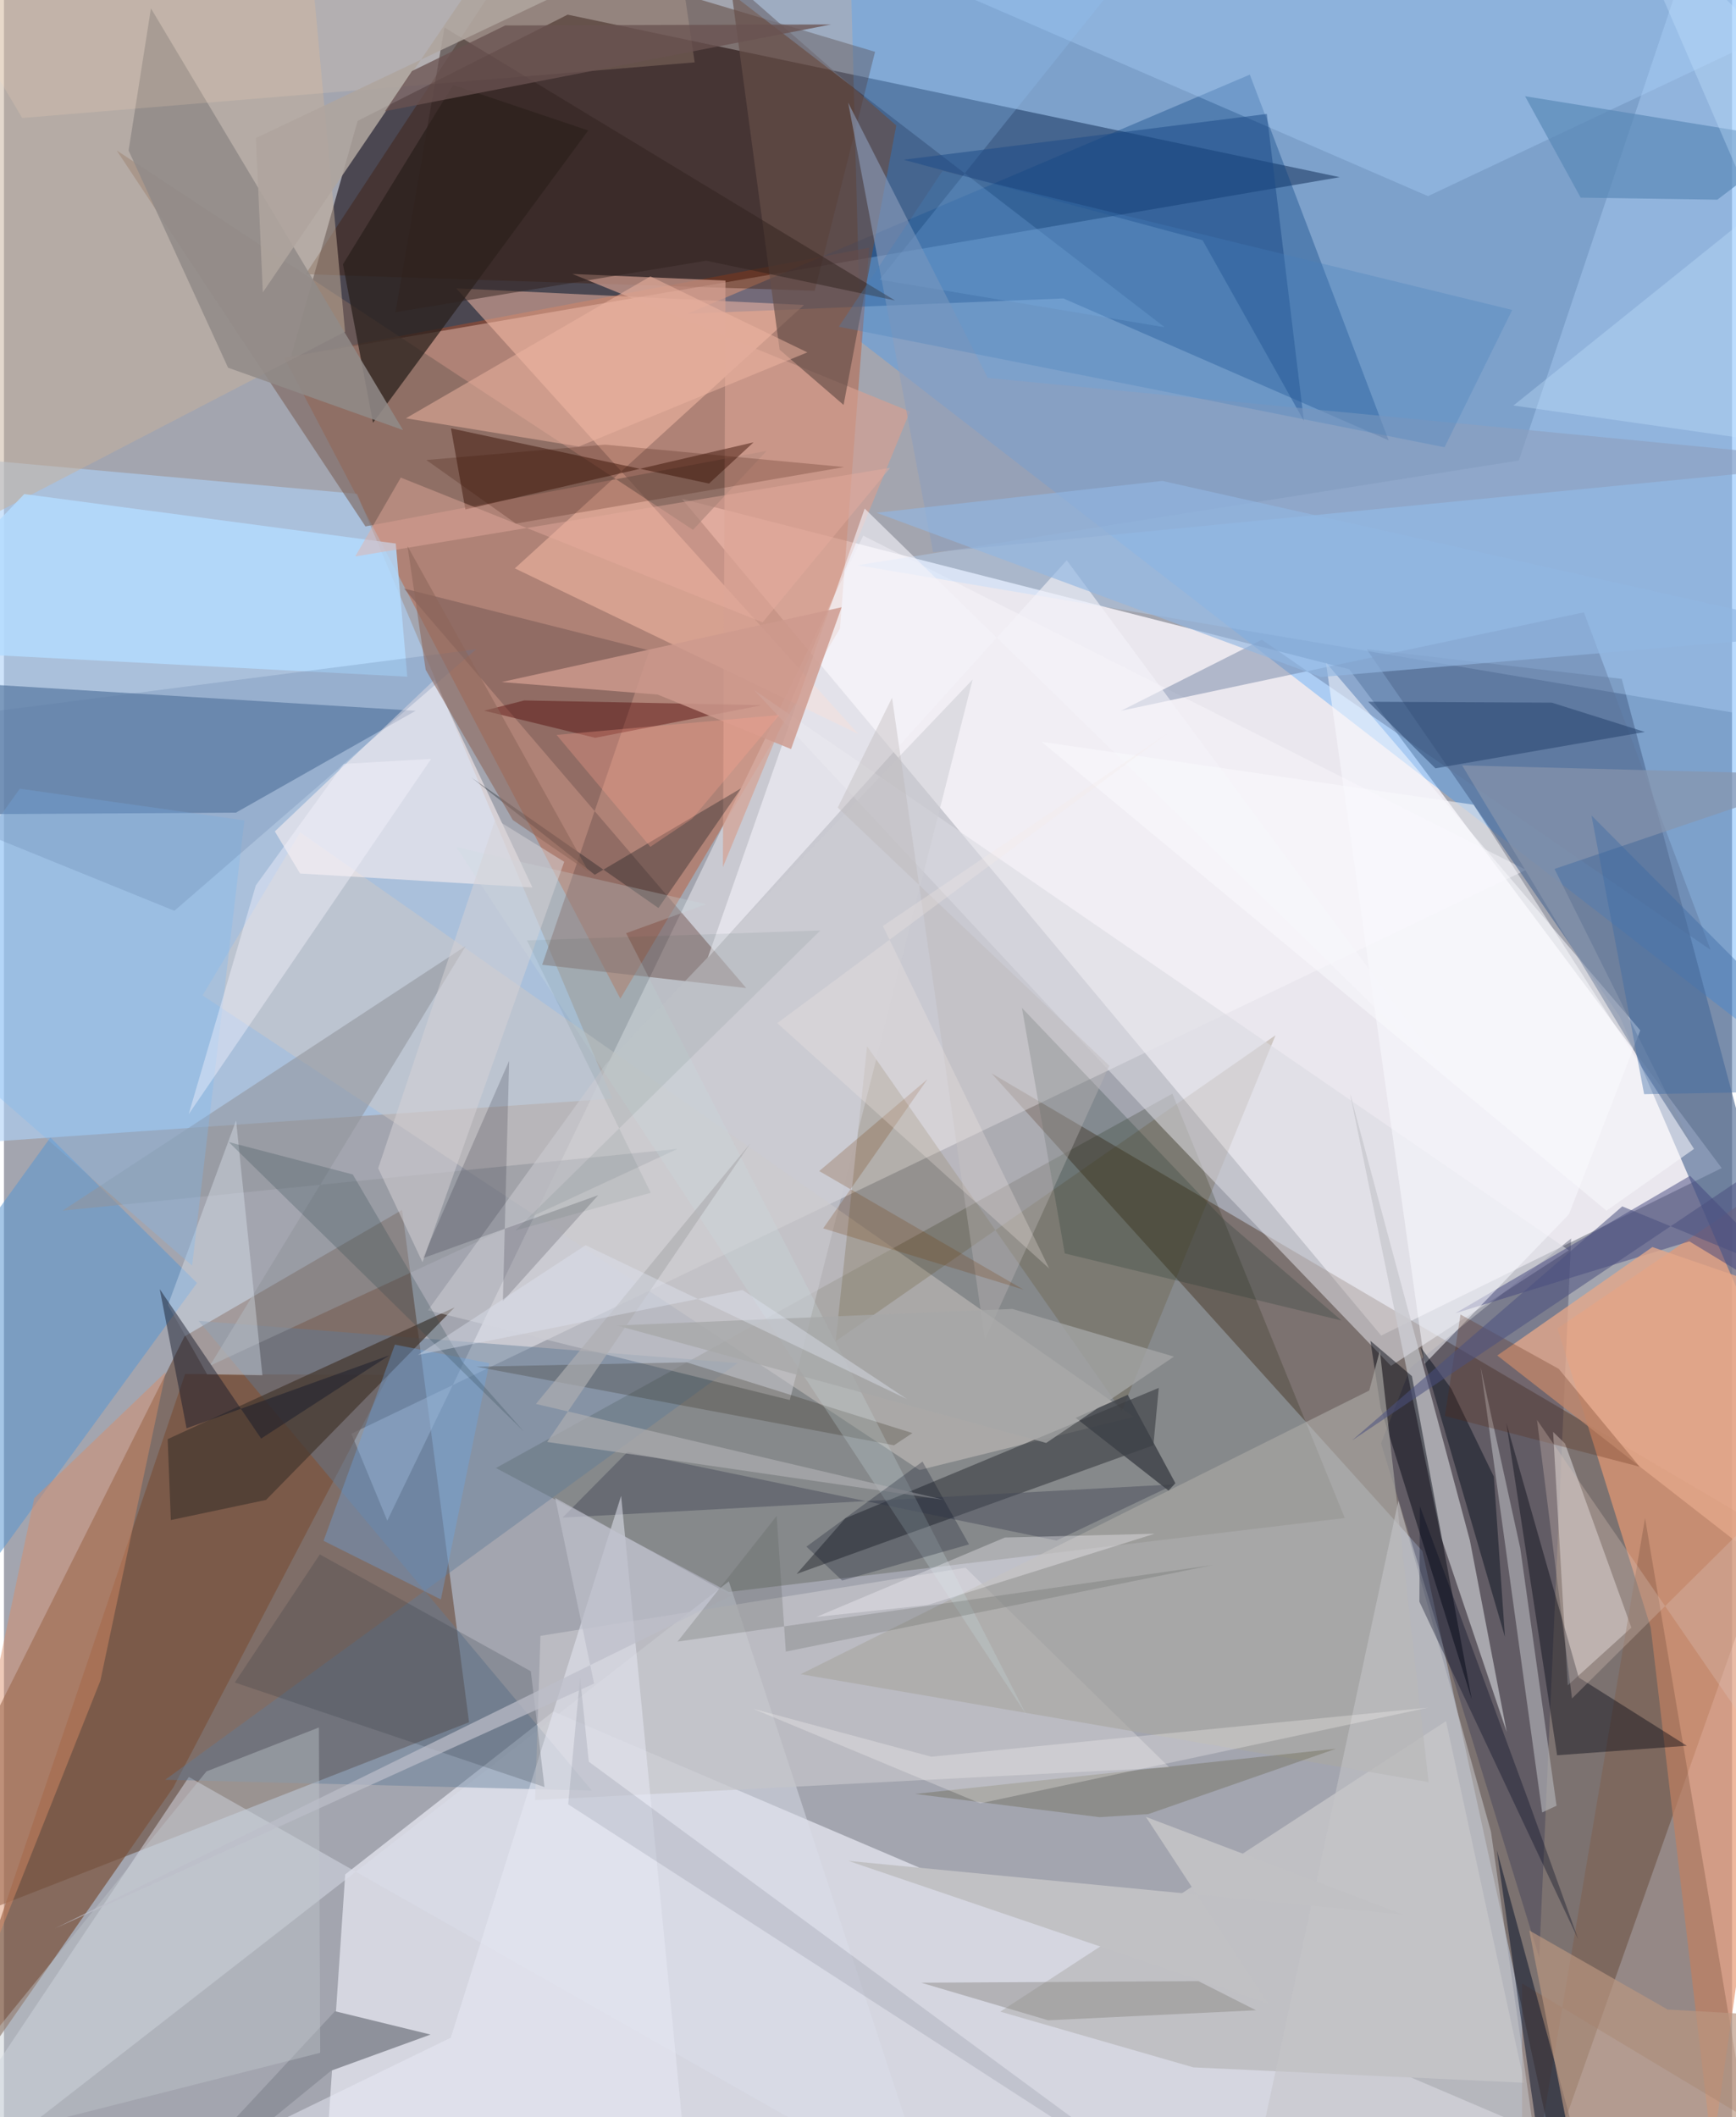 <svg xmlns="http://www.w3.org/2000/svg" width="228" height="278" viewBox="0 0 836 1024"><path fill="#a3a5af" d="M0 0h836v1024H0z"/><path fill="#1f1822" fill-opacity=".663" d="M138.843 172.533L646.22 85.698 272.7 7.088l-101.6 51.38z"/><path fill="#f4f1f7" fill-opacity=".871" d="M666.281 645.959l164.715-80.997-180.22-241.273-322.782-82.4z"/><path fill="#eff1fa" fill-opacity=".647" d="M153.02 1086l685.562-13.851-572.79-244.37-100.707 78.794z"/><path fill="#644433" fill-opacity=".573" d="M-62 944.995L87.369 646.352l105.23-61.163L225.004 833z"/><path fill="#391901" fill-opacity=".361" d="M477.769 519.146l208.44 231.04 63.409 291.208L855.585 741.47z"/><path fill="#3c9bfd" fill-opacity=".361" d="M845.838 498.97L414.361 165.236 408.341-62h429.924z"/><path fill="#c34d1f" fill-opacity=".392" d="M298.189 483.028L135.594 173.057l282.964-53.243-14.102 184.102z"/><path fill="#faf9fd" fill-opacity=".431" d="M185.435 735.48l-17.366-42.036L736.295 420.74 415.68 259.087z"/><path fill="#afd1f6" fill-opacity=".608" d="M-62 556.032V217.786l232.813 21.082 123.51 292.518z"/><path fill="#1c2000" fill-opacity=".208" d="M648.65 734.212l-298.01 35.774-112.635-59.961L565.26 528.979z"/><path fill="#e79974" fill-opacity=".694" d="M826.44 1040.766L898 542.903l-146.466 99.604 45.113 144.61z"/><path fill="#506b94" fill-opacity=".639" d="M898 761.76L781.717 491.77 659.245 313.998l123.403 14.351z"/><path fill="#4e709a" fill-opacity=".635" d="M-62 327.69v66.423l174.21-1.065 86.966-49.269z"/><path fill="#043c80" fill-opacity=".349" d="M512.522 144.346l-181.705 7.37 271.89-115.62 67.167 176.883z"/><path fill="#3e1600" fill-opacity=".353" d="M421.421 25.057L392.24 140.64l-246.308-8.021L250.213-26.006z"/><path fill="#c0c0c4" fill-opacity=".996" d="M697.633 832.433L481.996 972.965l93.415 26.95 160.05 7.453z"/><path fill="#dbdfeb" fill-opacity=".49" d="M350.672 764.847l97.916 298.433L89.46 859.454-62 1086z"/><path fill="#cfc8c5" fill-opacity=".494" d="M442.903 710.992L96.07 481.443l47.25-78.838 403.32 282.684z"/><path fill="#7a533d" fill-opacity=".714" d="M87.62 664.566l-126.627 373.617 120.928-173.67 104.293-199.505z"/><path fill="#b8daff" fill-opacity=".345" d="M412.956 273.39l468.896 78.908L828.271-62l-95.388 284.722z"/><path fill="#ffc1ac" fill-opacity=".486" d="M247.147 274.897l166.079 80.05-194.447-215.481 168.242 8.043z"/><path fill="#7b635b" fill-opacity=".616" d="M333.342 256.274L54.545 72.77l120.333 181.835 194.124-36.548z"/><path fill="#333651" fill-opacity=".357" d="M758.16 599.01l-15.445 347.73-76.521-248.59 14.297-36.734z"/><path fill="#607b97" fill-opacity=".424" d="M94.214 638.876l260.65 20.389L77.995 860.812l206.458 5.25z"/><path fill="#3e4146" fill-opacity=".651" d="M558.666 671.278l-151.594 63.05-23.594 26.93 172.583-62.23z"/><path fill="#fff2f2" fill-opacity=".557" d="M143.257 422.47l112.407 6.77-47.439-100.444-77.192 73.326z"/><path fill="#29201c" fill-opacity=".733" d="M282.65 63.1l-65.352-22.03-53.293 86.76 14.534 76.644z"/><path fill="#d1cecd" fill-opacity=".627" d="M749.433 692.56l5.758 5.625 32.122 89.056-30.798 27.902z"/><path fill="#745653" fill-opacity=".502" d="M193.545 284.658L312.276 314.6l-51.894 152.03 98.7 11.26z"/><path fill="#b4b4b9" fill-opacity=".855" d="M727.007 837.773l-31.758-94.234-44.03-214.512 57.967 216.053z"/><path fill="#c8b29b" fill-opacity=".502" d="M144.604-62L-62-38.28l3.691 314.667 223.32-115.96z"/><path fill="#c5c5c9" fill-opacity=".694" d="M563.718 854.79l-98.538-96.53-205.624 32.937-2.629 79.441z"/><path fill="#5a96d1" fill-opacity=".541" d="M-62 667.183L22.462 550.18l70.925 70.353-105.99 145.223z"/><path fill="#503c00" fill-opacity=".18" d="M615.155 500.702l-74.412 181.752L417.56 506.072l-15.212 142.65z"/><path fill="#da8b65" fill-opacity=".459" d="M-62 1086l76.67-361.45 63.606-60.954-31.626 149.29z"/><path fill="#46372f" fill-opacity=".725" d="M126.793 725.458l-46.056 9.734-1.533-39.137 138.81-63.708z"/><path fill="#b4dbff" fill-opacity=".824" d="M189.554 262.882l5.55 64.396L-62 313.87l71.825-74.927z"/><path fill="#7e5742" fill-opacity=".373" d="M793.912 734.245l48.797 290.091-108.288-65.034.02 126.698z"/><path fill="#d5a092" fill-opacity=".682" d="M349.05 135.7l-74.067-3.196 163.313 66.532-90.49 220.36z"/><path fill="#350d00" fill-opacity=".455" d="M341.09 233.882l21.535-19.946-139.4 32.471-6.963-39.21z"/><path fill="#dbdae1" fill-opacity=".576" d="M757.043 604.74L671 660.621 559.893 544.96 362.865 333.728z"/><path fill="#43447e" fill-opacity=".49" d="M702.14 635.166l113.51-66.47 77.65 79.085-77.947-47.376z"/><path fill="#aed6ff" fill-opacity=".329" d="M484.855-.734L898-3.82 688.914 94.867 406.62-27.402z"/><path fill="#664e48" fill-opacity=".667" d="M406.191 195.853l25.493-135.17-80.497-70.445 24.054 178.902z"/><path fill="#908a88" fill-opacity=".859" d="M108.424 177.845l84.633 30.167L71.105 4.058 60.3 72.802z"/><path fill="#92969c" fill-opacity=".576" d="M223.382 457.555L99.609 660.57l226.315-104.917-297.57 29.893z"/><path fill="#e8f1fc" fill-opacity=".341" d="M125.033 665.203l-26.74-.465-18.955-33.54 32.95-89.258z"/><path fill="#b7b8bd" fill-opacity=".596" d="M751.093 873.372l-6.948 3.231-29.763-215.364 19.164 87.576z"/><path fill="#5f7498" fill-opacity=".416" d="M540.446 343.765l223.877-47.595 61.313 163.272L608.525 309.42z"/><path fill="#f9faff" fill-opacity=".541" d="M639.549 320.45l47.774 339.174 69.776-72.323 34.514-88.96z"/><path fill="#414655" fill-opacity=".435" d="M509.19 745.098l57.15-27.187-296.092 16.1 31.434-31.786z"/><path fill="#000510" fill-opacity=".463" d="M710.08 821.949l-28.962-156.38-20.077-17.082 4.972 32.51z"/><path fill="#8e919b" fill-opacity=".996" d="M158.249 1001.536L54.83 1086l105.32-113.24 46.214 11.285z"/><path fill="#e7e9f5" fill-opacity=".514" d="M216.159 985.571l-178.467 86.741L333.947 1086l-35.382-362.512z"/><path fill="#040f16" fill-opacity=".306" d="M226.22 376.128l59.587 46.957 70.795-41.807-39.982 57.895z"/><path fill="#ccccd3" fill-opacity=".533" d="M205.117 633.745l85.92-118.879L468.632 328.65l-88.448 348.5z"/><path fill="#92c1f3" fill-opacity=".259" d="M561.523 158.281l-137.905-23.03 135.837-169.54L275.297-62z"/><path fill="#000310" fill-opacity=".404" d="M814.112 844.362l-62.744 4.591-24.576-160.791 35.053 123.188z"/><path fill="#e4a88b" fill-opacity=".78" d="M896.33 791.118L867.224 627.16l-69.765-23.998-75.043 52.45z"/><path fill="#5888b6" fill-opacity=".671" d="M735.867 46.541l130.99 21.214-37.986 28.839-66.101-.997z"/><path fill="#a9a8a3" fill-opacity=".663" d="M689.199 861.943l-23.584-208.664-5.12 19.263L385.447 809.74z"/><path fill="#020e27" fill-opacity=".498" d="M742.735 1038.587l-20.513-143.716L774.41 1086l-197.973-36.355z"/><path fill="#1d372b" fill-opacity=".235" d="M513.191 606.245l133.924 32.461-57.482-49.335-97.156-101.869z"/><path fill="#4c0100" fill-opacity=".408" d="M366.704 341.07l-114.998-2.293-19.376 4.95 53.707 13.123z"/><path fill="#010a18" fill-opacity=".447" d="M726.138 791.697l-40.906-140.26 14.892 20.113 20.644 42.616z"/><path fill="#f4f2f9" fill-opacity=".62" d="M702.205 525.306L416.393 245.979l-75.918 217.308 173.683-192.309z"/><path fill="#1c4a87" fill-opacity=".514" d="M610.92 55.12L435.205 77.263l144.657 38.932 49.013 87.374z"/><path fill="#edb6a1" fill-opacity=".514" d="M388.646 170.428l-110.504 45.54-83.704-13.658 118.308-68.634z"/><path fill="#6ca6e5" fill-opacity=".357" d="M154.613 745.242l34.51-94.896 45.672 8.98-23.419 114.284z"/><path fill="#ffddbc" fill-opacity=".173" d="M8.833 57.065l325.32-26.905-8.2-55.65L-62-62z"/><path fill="#151a2b" fill-opacity=".475" d="M88.333 690.825l98.145-35.311-62.073 40.258-49.037-72.245z"/><path fill="#ba9781" fill-opacity=".671" d="M804.824 971.928l-66.93-38.244 28.82 148.837L898 977.212z"/><path fill="#8e9fbd" fill-opacity=".592" d="M449.479 267.105l-41.07-217.437 67.519 133.115L898 223.48z"/><path fill="#020217" fill-opacity=".165" d="M287.525 578.04l-84.94 30.535 41.808-95.507-3.033 116.269z"/><path fill="#cd9a8d" fill-opacity=".827" d="M405.239 293.702l-164.522 36.181 75.525 6.052 64.53 26.362z"/><path fill="#25416b" fill-opacity=".522" d="M748.78 339.842l45.041 14.183-101.306 17.591-32.545-32.207z"/><path fill="#2b2213" fill-opacity=".239" d="M330.275 658.908l109.188 34.215-8.892 5.92-202.015-38.018z"/><path fill="#c4c4c8" fill-opacity=".565" d="M719.372 885.904l-44.77-160.133L597.04 1086l143.675-50.383z"/><path fill="#625f41" fill-opacity=".325" d="M644.372 845.802l-90.783 31.62-23.651 1.477-89.187-11.24z"/><path fill="#c1c1c4" d="M611.557 969.06L408.49 900.04l268.447 25.968-124.5-47.246z"/><path fill="#c1c8cd" fill-opacity=".412" d="M-55.415 1045.647l153.39-188.889 54.398-21.24.597 157.359z"/><path fill="#2b303b" fill-opacity=".208" d="M261.49 864.33l-6.603-55.995-102.083-56.524-41.123 61.953z"/><path fill="#30221e" fill-opacity=".486" d="M189.42 150.976l150.315-24.893 91.348 19.252-217.97-132.034z"/><path fill="#cadce2" fill-opacity=".255" d="M300.99 451.348L494.52 829.23 218.875 409.737l120.841 27.59z"/><path fill="#7cb9f3" fill-opacity=".31" d="M7.689 381.475l108.622 15.328-25.28 215.328L-62 478.701z"/><path fill="#000620" fill-opacity=".337" d="M684.97 728.444l-.22 46.244 76.866 163.345-23.758-66.102z"/><path fill="#3a1000" fill-opacity=".216" d="M247.643 253.232l-43.305-30.737 86.475-7.439 115.675 10.847z"/><path fill="#f9f5ff" fill-opacity=".404" d="M206.652 367.065L89.366 538.897l32.478-110.656 42.529-58.764z"/><path fill="#0a1526" fill-opacity=".094" d="M278.708 811.482l4.224 40.598 301.901 222.3L272.95 872.676z"/><path fill="#5c7da3" fill-opacity=".239" d="M82.444 440.514L-62 381.87v-30.504l290.454-37.357z"/><path fill="#85837e" fill-opacity=".424" d="M577.857 958.21l27.831 14.084-100.515 4.844-61.492-18.173z"/><path fill="#bdbec9" fill-opacity=".706" d="M351.982 771.74l-85.309-47.251 18.822 89.782L24.537 932.773z"/><path fill="#fefcf8" fill-opacity=".271" d="M362.452 826.485l109.824 45.722 216.661-46.278L448.62 849.67z"/><path fill="#bcb7b7" fill-opacity=".384" d="M534.741 515.455l-60.196 132.41L429.627 337.5l-26.279 53.105z"/><path fill="#3c3f46" fill-opacity=".792" d="M563.383 720.962l3.319-3.594-23.045-42.75-25.2 11.15z"/><path fill="#91b6e1" fill-opacity=".647" d="M887.946 306.05L560.37 232.6l-138.213 15.41 214.925 79.444z"/><path fill="#d5d1d5" fill-opacity=".51" d="M202.479 610.497l68.567-193.684-33.323-20.675-56.685 168.908z"/><path fill="#59270d" fill-opacity=".255" d="M704.638 635.782l47.495 26.27 39.172 47.344-94.222-24.543z"/><path fill="#8895ad" fill-opacity=".678" d="M750.117 420.28l68.877 138.029L705.41 370.17l178.813 4.673z"/><path fill="#2e474e" fill-opacity=".251" d="M168.752 568.046l53.004 90.59 29.701 33.683L108.775 552.39z"/><path fill="#dcc5b9" fill-opacity=".302" d="M852.888 848.419l-111.237-161.65 16.924 134.728L869.1 711.867z"/><path fill="#565a59" fill-opacity=".235" d="M373.815 733.227l-47.967 60.76 258.93-37.03-206.531 41.861z"/><path fill="#f9f9fd" fill-opacity=".541" d="M775.27 585.563L501.987 358.802l208.968 30.41 106.66 166.471z"/><path fill="#fcf9ff" fill-opacity=".329" d="M446.867 776.268l-53.785 5.78 91.143-38.407 72.42-1.828z"/><path fill="#e9ada0" fill-opacity=".427" d="M428.78 226.24l-258.842 42.886 22.038-38.138L367.01 301.02z"/><path fill="#4681be" fill-opacity=".298" d="M696.915 216.319L403.858 158.03l50.198-75.328 275.596 67.217z"/><path fill="#a6a7a7" fill-opacity=".741" d="M296.481 641.086l207.722 56.819 61.804-41.755-78.179-23.067z"/><path fill="#8d675a" fill-opacity=".58" d="M282.956 421.785L195.23 264.137l8.789 59.824 42.126 72.635z"/><path fill="#c7e4ff" fill-opacity=".329" d="M898 220.008l-167.762-23.87 166.11-133.49L779.934-53.364z"/><path fill="#733600" fill-opacity=".216" d="M394.406 566.409l52.363-44.437-50.446 72.147 96.874 29.609z"/><path fill="#3b6ba6" fill-opacity=".408" d="M898 525.047v2.26l-104.532 1.908-25.472-134.806z"/><path fill="#aeafb2" fill-opacity=".671" d="M361.103 552.972L257.346 679.031l196.949 46.3-191.507-27.898z"/><path fill="#afa59e" fill-opacity=".875" d="M121.896 66.765l3.338 74.667 137.978-203.06L393.14-62z"/><path fill="#f6eae6" fill-opacity=".271" d="M425.197 447.869l80.448 165.637L374.11 494.854 562.75 354.82z"/><path fill="#e0e5f2" fill-opacity=".392" d="M200.298 655.316l156.978-31.378 79.555 52.726-155.45-74.4z"/><path fill="#695251" fill-opacity=".761" d="M184.322 53.797l13.089-19.442 45.13-22.048 157.543-.474z"/><path fill="#1c4131" fill-opacity=".082" d="M312.891 576.899l-59.87-122.062 141.926-4.8L247.48 595.114z"/><path fill="#060d23" fill-opacity=".255" d="M444.358 706.925l-56.151 41.132 17.302 16.4 61.346-17.494z"/><path fill="#4c507f" fill-opacity=".537" d="M898 531.456v99.292L782.877 583.49 652.093 696.748z"/><path fill="#fea391" fill-opacity=".302" d="M332.999 395.933l-20.298 13.65-45.358-54.137 107.78-9.617z"/></svg>